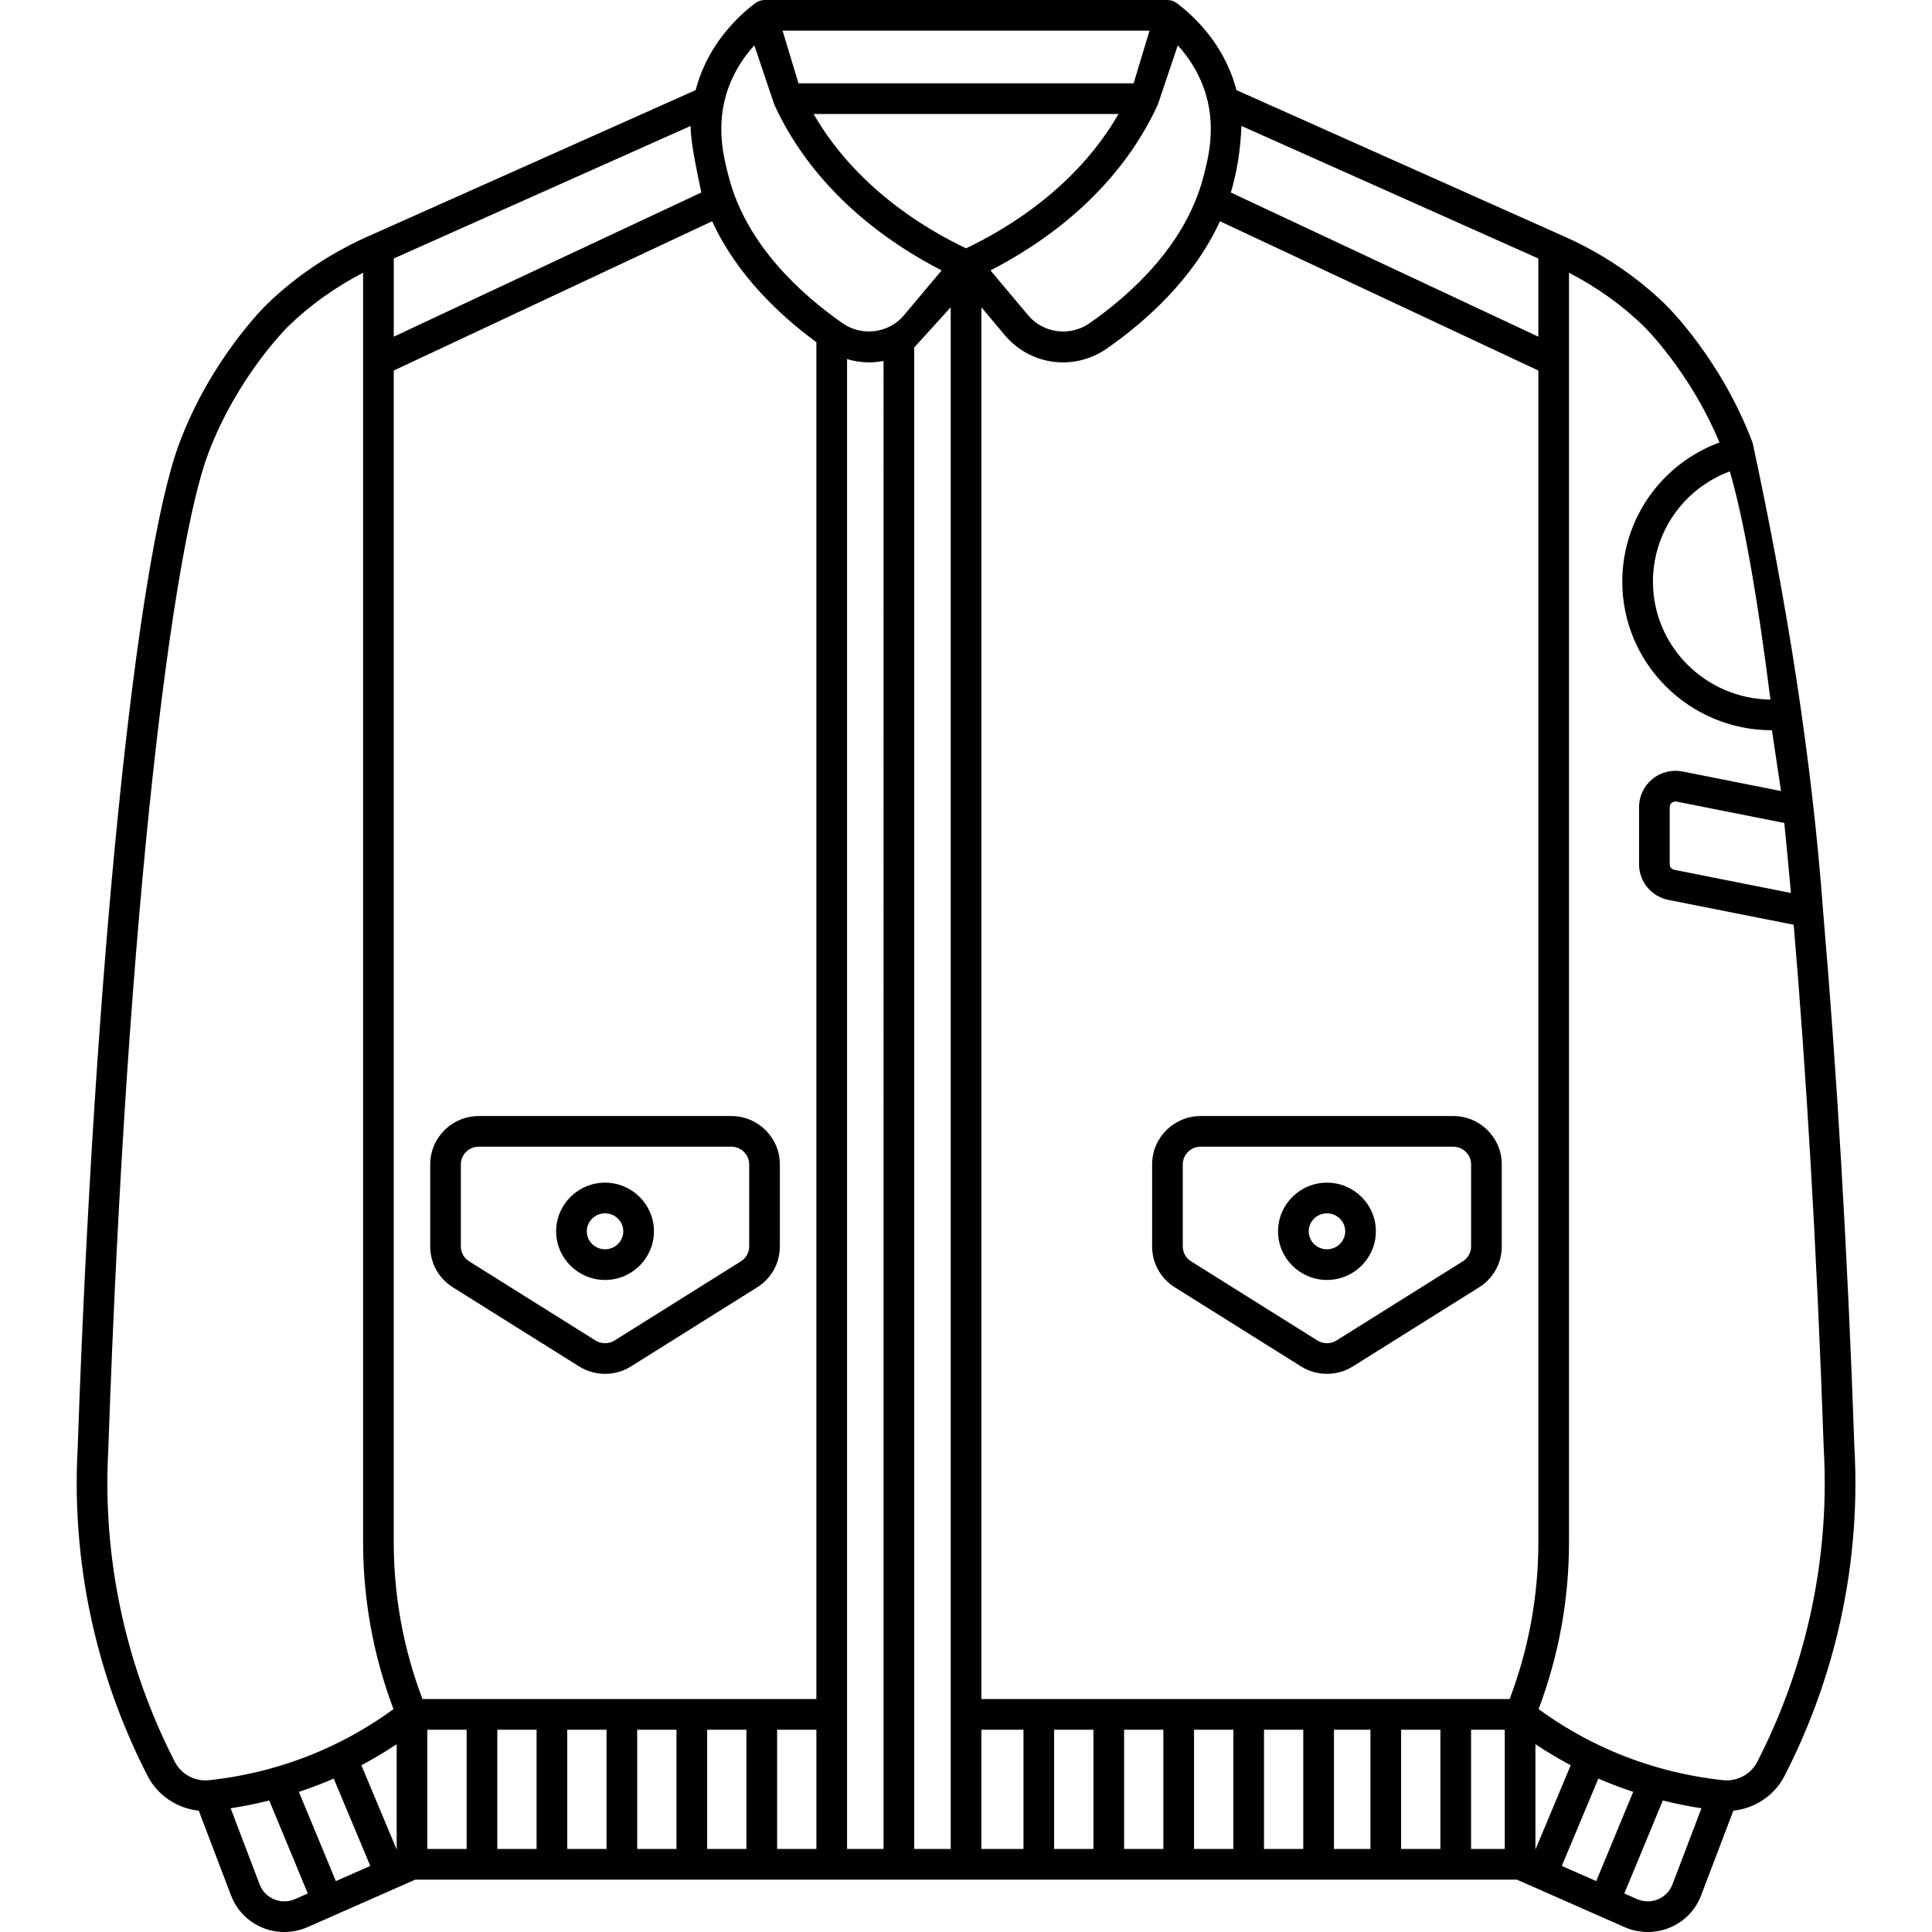 <?xml version="1.0" encoding="UTF-8"?>
<svg width="1200pt" height="1200pt" version="1.1" viewBox="0 0 1200 1200" xmlns="http://www.w3.org/2000/svg">
 <g>
  <path d="m281.29 799.58 78.434 49.148c4.883 3.059 10.477 4.59 16.074 4.59 5.594 0 11.191-1.531 16.074-4.59l78.43-49.148c8.816-5.527 14.082-15.016 14.082-25.379v-51.012c0-16.539-13.527-29.996-30.156-29.996h-156.86c-16.629 0-30.156 13.453-30.156 29.996v51.012c0 10.367 5.262 19.855 14.082 25.379zm4.965-76.395c0-6.039 4.984-10.949 11.109-10.949h156.86c6.125 0 11.109 4.91 11.109 10.949v51.012c0 3.766-1.926 7.219-5.148 9.238l-78.43 49.148c-3.621 2.269-8.301 2.269-11.926 0l-78.434-49.148c-3.223-2.019-5.148-5.473-5.148-9.238z"/>
  <path d="m375.8 795c16.754 0 30.379-13.555 30.379-30.215 0-16.66-13.629-30.215-30.379-30.215s-30.379 13.555-30.379 30.215c0 16.66 13.629 30.215 30.379 30.215zm0-41.379c6.25 0 11.332 5.008 11.332 11.168 0 6.156-5.082 11.168-11.332 11.168-6.246 0-11.332-5.008-11.332-11.168 0.004-6.16 5.082-11.168 11.332-11.168z"/>
  <path d="m1151.8 898.96c-4.176-120.65-10.98-234.81-19.406-332.56-6.848-93.332-22.156-190.75-43.762-291.22-19.543-52.105-53.016-84.898-54.43-86.266-18.566-17.973-40.555-32.531-65.363-43.262l-200.86-89.676c-0.723-2.746-1.551-5.523-2.59-8.348-8.227-22.391-23.262-37.188-34.438-45.664-0.09-0.066-0.18-0.137-0.27-0.199-1.699-1.207-3.637-1.73-5.609-1.758l-250.08-0.008c-1.949 0.039-3.91 0.551-5.609 1.758-0.094 0.062-0.184 0.133-0.27 0.199-11.176 8.48-26.211 23.273-34.438 45.664-1.039 2.82-1.863 5.602-2.59 8.348l-200.86 89.68c-24.809 10.73-46.797 25.289-65.363 43.262-1.414 1.371-34.887 34.164-54.434 86.266-26.973 71.902-52.949 328.41-63.16 623.58-2.215 39.223 1.379 78.453 10.684 116.6 7.402 30.348 18.41 59.855 32.723 87.703 6.254 12.168 18.414 20.188 31.777 21.582 4.527 11.949 9.145 24.062 13.781 36.219l6.266 16.426c3.473 9.113 10.359 16.207 19.395 19.984 4.367 1.828 9.043 2.734 13.715 2.734 4.906 0 9.812-1.004 14.363-3.012l66.945-29.52h684.23l66.945 29.52c4.551 2.008 9.457 3.012 14.363 3.012 4.672 0 9.344-0.91 13.715-2.734 9.035-3.773 15.926-10.871 19.395-19.984l6.266-16.426c4.637-12.152 9.254-24.27 13.781-36.219 13.363-1.395 25.527-9.41 31.777-21.582 14.309-27.848 25.32-57.355 32.723-87.703 9.297-38.152 12.891-77.383 10.684-116.39zm-39.418-344.32-72.43-14.371c-1.652-0.328-2.852-1.754-2.852-3.394v-35.59c0-1.398 0.793-2.254 1.262-2.644 0.496-0.406 1.539-1.035 3.016-0.75l66.883 13.273c1.398 13.934 2.777 28.43 4.121 43.477zm-12.73-120.12c-40.32-0.496-72.973-33.141-72.973-73.219 0-30.848 19.23-57.891 47.719-68.52 8.043 27.074 16.836 74.879 25.254 141.74zm-328.57-356.3 184.4 82.328v48.566l-191-89.547c3.797-12.516 6-26.301 6.598-41.348zm-51.922-13.301 12.383-36.75c6.09 6.68 12.027 15.289 15.973 26.023 8.523 23.199 3.023 43.945-0.266 56.352-11.008 41.523-44.414 71.98-70.492 90.219-12.008 8.398-28.738 6.266-38.086-4.863l-23.469-27.941c32.262-16.523 78.922-48.469 103.92-102.94 0.004-0.031 0.02-0.062 0.035-0.098zm-5.172-45.871-9.859 32.684h-208.2l-9.855-32.684zm-469.41 141.5 184.4-82.328c-0.168 9.039 3.336 25.438 6.602 41.348l-191 89.547zm-114.75 945.16c-8.699 0.949-17.238-3.625-21.211-11.359-13.625-26.516-24.109-54.613-31.156-83.512-8.859-36.32-12.285-73.672-10.164-111.22 11.852-342.54 40.43-560.34 61.965-617.75 17.977-47.922 49.539-78.969 49.848-79.273 13.535-13.105 29.102-24.23 46.418-33.184v788.53c0 35.57 6.348 70.398 18.879 103.63-13.871 10.125-28.797 18.715-44.457 25.574-22.16 9.703-45.75 15.949-70.121 18.57zm53.457 73.848c-4.191 1.848-8.828 1.895-13.051 0.129-4.168-1.742-7.344-5.004-8.938-9.188l-6.266-16.43c-3.953-10.363-7.887-20.684-11.773-30.918 8.094-1.23 16.09-2.852 23.98-4.832l23.93 57.762zm25.316-11.168-22.961-55.426c7.332-2.43 14.559-5.16 21.641-8.246l22.707 54.242zm37.781-19.602-21.926-52.375c7.516-3.977 14.832-8.332 21.926-13.047zm43.449-0.367h-24.402v-74.066h24.402zm43.449 0h-24.402v-74.066h24.402zm43.449 0h-24.402v-74.066h24.402zm43.449 0h-24.402v-74.066h24.402zm43.449 0h-24.398v-74.066h24.398zm43.449 0h-24.402v-74.066h24.402zm0-93.117h-244.68c-11.832-31.215-17.832-63.938-17.832-97.367v-727.79l197.76-92.719c15.184 33.156 41.809 58.273 64.742 75.129v842.75zm41.711 93.117h-22.664v-925.38c4.492 1.355 9.102 2.039 13.688 2.039 3.016 0 6.023-0.309 8.977-0.883zm-25.48-947.66c-26.082-18.242-59.484-48.699-70.492-90.227-3.289-12.398-8.789-33.145-0.266-56.344 3.945-10.734 9.883-19.344 15.973-26.023l12.383 36.75c0.016 0.035 0.027 0.062 0.043 0.098 24.996 54.477 71.66 86.422 103.92 102.94l-23.469 27.941c-9.355 11.129-26.09 13.262-38.094 4.863zm67.191 947.66h-22.664v-932.61l22.664-24.949zm-85.148-1077.6h189.35c-25.73 44.676-67.707 70.574-94.676 83.43-26.973-12.859-68.949-38.754-94.676-83.43zm130.34 1077.6h-26.141v-74.066h26.141zm43.449 0h-24.402v-74.066h24.402zm43.449 0h-24.398v-74.066h24.398zm43.449 0h-24.402v-74.066h24.402zm43.449 0h-24.402v-74.066h24.402zm41.715 0h-22.664v-74.066h22.664zm43.445 0h-24.402v-74.066h24.402zm39.977 0h-20.926v-74.066h20.926zm3.023-93.117h-328.09v-864.44l14.523 17.289c15.895 18.922 43.23 22.457 63.59 8.219 23.996-16.785 53.676-43.188 70.051-78.941l197.77 92.719v727.79c-0.004 33.43-6.004 66.148-17.836 97.367zm16.023 28.062c7.094 4.715 14.414 9.07 21.926 13.047l-21.926 52.375zm16.391 75.594 22.707-54.242c7.082 3.09 14.309 5.816 21.641 8.246l-22.961 55.426zm74.961-4.894-6.266 16.43c-1.594 4.184-4.766 7.449-8.938 9.188-4.227 1.766-8.859 1.719-13.051-0.129l-7.887-3.477 23.93-57.762c7.894 1.977 15.887 3.602 23.98 4.832-3.883 10.234-7.812 20.555-11.77 30.918zm77.57-143.23c-7.047 28.895-17.527 56.992-31.156 83.512-3.973 7.731-12.504 12.293-21.215 11.359-24.371-2.617-47.961-8.867-70.117-18.566-15.664-6.859-30.586-15.445-44.457-25.574 12.531-33.23 18.879-68.055 18.879-103.63v-788.53c17.312 8.953 32.879 20.074 46.41 33.176 0.301 0.293 28.797 28.348 47.059 72.242-36.023 13.309-60.371 47.465-60.371 86.457 0 50.891 41.695 92.293 92.945 92.293l5.637 37.754-61.129-12.133c-6.688-1.332-13.547 0.387-18.809 4.711-5.227 4.289-8.223 10.621-8.223 17.363v35.59c0 10.699 7.648 19.984 18.191 22.074l77.859 15.449c7.691 90.441 14.309 199.49 18.668 325.43 2.113 37.352-1.309 74.703-10.172 111.02z"/>
  <path d="m902.62 693.19h-156.86c-16.629 0-30.156 13.453-30.156 29.996v51.012c0 10.367 5.266 19.852 14.082 25.379l78.43 49.148c4.883 3.059 10.48 4.59 16.074 4.59s11.191-1.531 16.074-4.59l78.43-49.148c8.82-5.523 14.082-15.012 14.082-25.379v-51.012c0.008-16.539-13.523-29.996-30.152-29.996zm11.109 81.008c0 3.766-1.926 7.219-5.148 9.238l-78.43 49.148c-3.621 2.269-8.301 2.269-11.926 0l-78.43-49.148c-3.223-2.019-5.148-5.473-5.148-9.238v-51.012c0-6.039 4.984-10.949 11.109-10.949h156.86c6.125 0 11.109 4.91 11.109 10.949z"/>
  <path d="m824.2 734.57c-16.754 0-30.379 13.555-30.379 30.215 0 16.66 13.629 30.215 30.379 30.215s30.379-13.555 30.379-30.215c0-16.656-13.625-30.215-30.379-30.215zm0 41.383c-6.25 0-11.332-5.008-11.332-11.168 0-6.156 5.082-11.168 11.332-11.168 6.246 0 11.332 5.008 11.332 11.168 0 6.16-5.082 11.168-11.332 11.168z"/>
 </g>
</svg>
